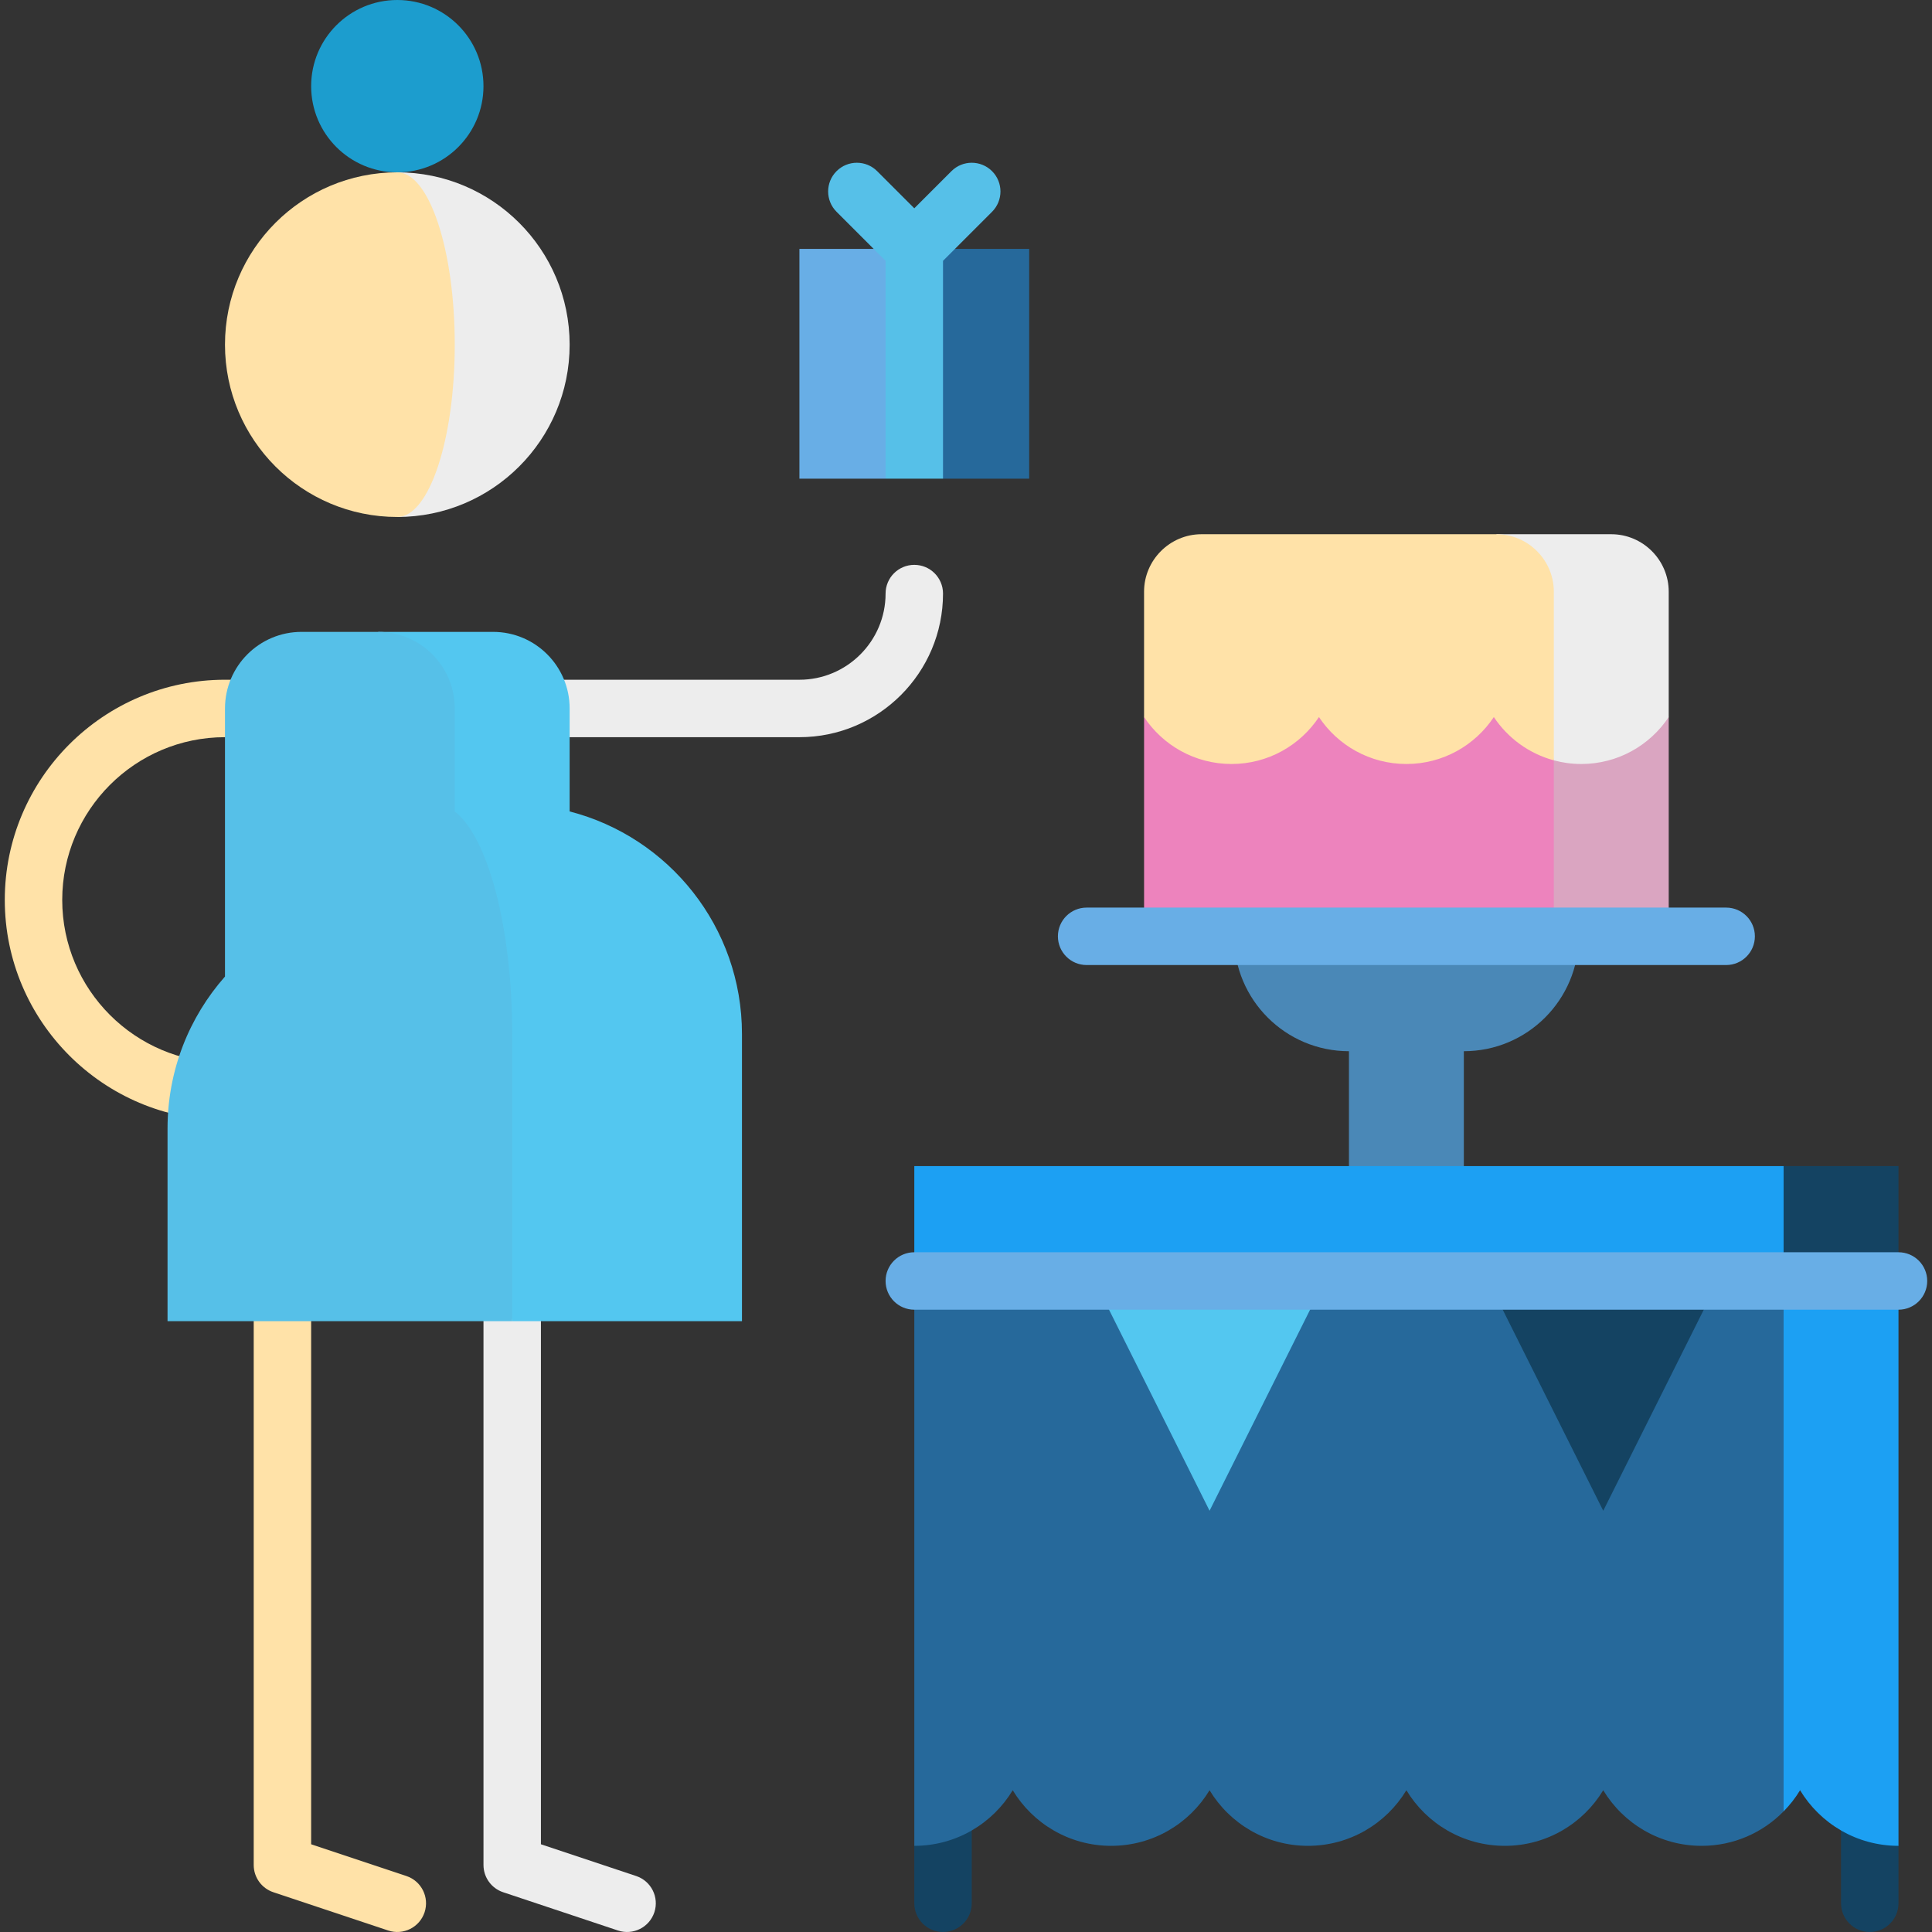<?xml version="1.0"?>
<svg xmlns="http://www.w3.org/2000/svg" xmlns:xlink="http://www.w3.org/1999/xlink" version="1.1" id="Capa_1" x="0px" y="0px" viewBox="0 0 512 512" style="enable-background:new 0 0 512 512;" xml:space="preserve" width="512px" height="512px" class=""><rect x="0" y="0" width="512" height="512" fill="#333333" stroke="none"/><g><path style="fill:#144362" d="M242.299,504.389c0,4.205,3.408,7.611,7.611,7.611c4.204,0,7.611-3.407,7.611-7.611v-60.892  l-15.223,45.669V504.389z" data-original="#FF8646" class="" data-old_color="#1A567C"/><path style="fill:#144362" d="M487.897,443.497v60.892c0,4.205,3.408,7.611,7.612,7.611c4.204,0,7.611-3.407,7.611-7.611v-15.223  L487.897,443.497z" data-original="#FF6337" class="" data-old_color="#FF6337"/><g>
	<path style="fill:#FFE2A8" d="M105.292,296.848H59.623c-32.177,0-58.355-26.177-58.355-58.355s26.177-58.355,58.355-58.355h45.669   v15.223H59.623c-23.783,0-43.132,19.348-43.132,43.132s19.348,43.132,43.132,43.132h45.669V296.848z" data-original="#85453D" class="active-path" data-old_color="#FFF0D3"/>
	<path style="fill:#FFE2A8" d="M82.458,289.237v199.515l25.24,8.413c3.988,1.329,6.143,5.64,4.815,9.628   c-1.329,3.988-5.642,6.144-9.628,4.815L72.44,501.459c-3.108-1.036-5.204-3.945-5.204-7.221V289.237H82.458z" data-original="#85453D" class="active-path" data-old_color="#FFF0D3"/>
</g><path style="fill:#EDEDED" d="M143.35,289.237v199.515l25.24,8.413c3.988,1.329,6.143,5.64,4.815,9.628  c-1.329,3.988-5.642,6.144-9.628,4.815l-30.444-10.149c-3.108-1.036-5.204-3.945-5.204-7.221V289.237H143.35z" data-original="#60312C" class="" data-old_color="#EDEBEB"/><polygon style="fill:#26699B" points="242.299,65.966 222.002,96.412 249.911,126.858 272.745,126.858 272.745,65.966 " data-original="#FFD9D4" class="" data-old_color="#0091FF"/><polygon style="fill:#68AEE6" points="211.853,65.966 211.853,126.858 234.688,126.858 242.299,65.966 " data-original="#FFF0D3" class="" data-old_color="#67ADE6"/><path style="fill:#56C0E8" d="M262.904,45.36c-2.973-2.972-7.792-2.972-10.764,0l-9.841,9.841l-9.841-9.841  c-2.973-2.972-7.792-2.972-10.764,0c-2.973,2.974-2.973,7.792,0,10.765l12.993,12.993v57.74h15.223V69.119l12.993-12.993  C265.877,53.153,265.877,48.334,262.904,45.36z" data-original="#FF6753" class="" data-old_color="#FF6753"/><path style="fill:#EDEDED" d="M242.299,149.693c-4.204,0-7.611,3.407-7.611,7.611c0,12.59-10.243,22.835-22.834,22.835H105.292  v15.223h106.561c20.985,0,38.057-17.072,38.057-38.057C249.911,153.1,246.503,149.693,242.299,149.693z" data-original="#60312C" class="" data-old_color="#EDEBEB"/><path style="fill:#53C7F0" d="M150.961,215.04v-27.29c0-11.21-9.087-20.297-20.297-20.297h-30.446l35.52,182.676h60.892v-76.115  C196.63,245.64,177.224,221.8,150.961,215.04z" data-original="#FF4128" class="" data-old_color="#53c7f0"/><path style="fill:#56C0E8" d="M120.515,215.04v-27.29c0-11.21-9.087-20.297-20.297-20.297H79.921  c-11.21,0-20.297,9.087-20.297,20.297v71.041C50.156,269.523,44.4,283.608,44.4,299.046v51.083h91.338v-76.115  C135.738,245.64,129.27,221.8,120.515,215.04z" data-original="#FF6753" class="" data-old_color="#FF6753"/><path style="fill:#EDEDED" d="M105.292,45.669v91.338c25.222,0,45.669-20.447,45.669-45.669S130.515,45.669,105.292,45.669z" data-original="#60312C" class="" data-old_color="#EDEBEB"/><path style="fill:#FFE2A8" d="M120.515,91.338c0-25.222-6.816-45.669-15.223-45.669c-25.222,0-45.669,20.447-45.669,45.669  s20.447,45.669,45.669,45.669C113.7,137.007,120.515,116.56,120.515,91.338z" data-original="#85453D" class="active-path" data-old_color="#FFF0D3"/><circle style="fill:#1C9DCE" cx="105.292" cy="22.834" r="22.834" data-original="#40211D" class="" data-old_color="#40211D"/><g>
	<rect x="357.487" y="263.358" style="fill:#4A88B7" width="30.446" height="60.892" data-original="#FFE2A8" class="" data-old_color="#68AEE6"/>
	<path style="fill:#4A88B7" d="M327.041,248.135c0,16.815,13.631,30.446,30.446,30.446h30.446   c16.815,0,30.446-13.631,30.446-30.446l-45.669-30.446L327.041,248.135z" data-original="#FFE2A8" class="" data-old_color="#68AEE6"/>
</g><polygon style="fill:#DAA5C1" points="381.336,159.582 381.336,248.135 442.228,248.135 442.228,190.028 " data-original="#A45E43" class="" data-old_color="#DAA4C1"/><polygon style="fill:#ED83BD" points="390.132,169.73 303.191,190.028 303.191,248.135 411.782,248.135 411.782,201.497 " data-original="#C27749" class="" data-old_color="#ED84BE"/><path style="fill:#EDEDED" d="M427.005,141.574h-30.446l15.223,59.923c2.319,0.627,4.756,0.969,7.274,0.969  c9.675,0,18.191-4.943,23.172-12.438v-33.231C442.228,148.424,435.378,141.574,427.005,141.574z" data-original="#60312C" class="" data-old_color="#EDEBEB"/><path style="fill:#FFE2A8" d="M326.364,202.466c9.675,0,18.191-4.942,23.172-12.438c4.981,7.496,13.499,12.438,23.172,12.438  c9.674,0,18.191-4.942,23.172-12.438c3.685,5.545,9.307,9.686,15.9,11.47v-44.701c0-8.373-6.85-15.223-15.223-15.223h-78.145  c-8.373,0-15.223,6.85-15.223,15.223v33.231C308.172,197.522,316.69,202.466,326.364,202.466z" data-original="#85453D" class="active-path" data-old_color="#FFF0D3"/><path style="fill:#68AEE6" d="M457.451,255.746H287.968c-4.204,0-7.611-3.407-7.611-7.611c0-4.205,3.408-7.611,7.611-7.611h169.483  c4.204,0,7.611,3.407,7.611,7.611C465.062,252.339,461.655,255.746,457.451,255.746z" data-original="#FFF0D3" class="" data-old_color="#67ADE6"/><polygon style="fill:#144362" points="471.596,309.027 432.079,389.709 503.12,339.473 503.12,309.027 " data-original="#FF8D7E" class="" data-old_color="#FF8D7E"/><g>
	<polygon style="fill:#1CA0F3" points="242.299,309.027 242.299,339.473 472.674,389.709 472.674,309.027  " data-original="#FFB4A9" class="" data-old_color="#1BA0F3"/>
	<path style="fill:#1CA0F3" d="M472.674,339.473l-30.446,70.282l30.446,70.282c1.659-1.691,3.133-3.565,4.364-5.605   c5.33,8.829,15.016,14.735,26.082,14.735V339.473H472.674z" data-original="#FFB4A9" class="" data-old_color="#1BA0F3"/>
</g><path style="fill:#26699B" d="M242.299,339.473v149.693c11.066,0,20.752-5.906,26.082-14.735  c5.33,8.829,15.016,14.735,26.082,14.735c11.066,0,20.752-5.904,26.082-14.735c5.33,8.83,15.016,14.735,26.082,14.735  c11.066,0,20.752-5.906,26.082-14.735c5.33,8.829,15.016,14.735,26.082,14.735c11.066,0,20.752-5.904,26.082-14.735  c5.33,8.83,15.016,14.735,26.082,14.735c8.51,0,16.194-3.5,21.718-9.13V339.473H242.299z" data-original="#FFD9D4" class="" data-old_color="#0091FF"/><polygon style="fill:#53C7F0" points="290.1,339.473 320.547,400.365 350.991,339.473 " data-original="#FF4128" class="" data-old_color="#53c7f0"/><polygon style="fill:#144362" points="394.428,339.473 424.875,400.365 455.32,339.473 " data-original="#FF8646" class="" data-old_color="#1A567C"/><path style="fill:#68AEE6" d="M503.12,347.084H242.299c-4.204,0-7.611-3.407-7.611-7.612s3.408-7.611,7.611-7.611H503.12  c4.204,0,7.612,3.407,7.612,7.611S507.324,347.084,503.12,347.084z" data-original="#FFF0D3" class="" data-old_color="#67ADE6"/></g> </svg>
